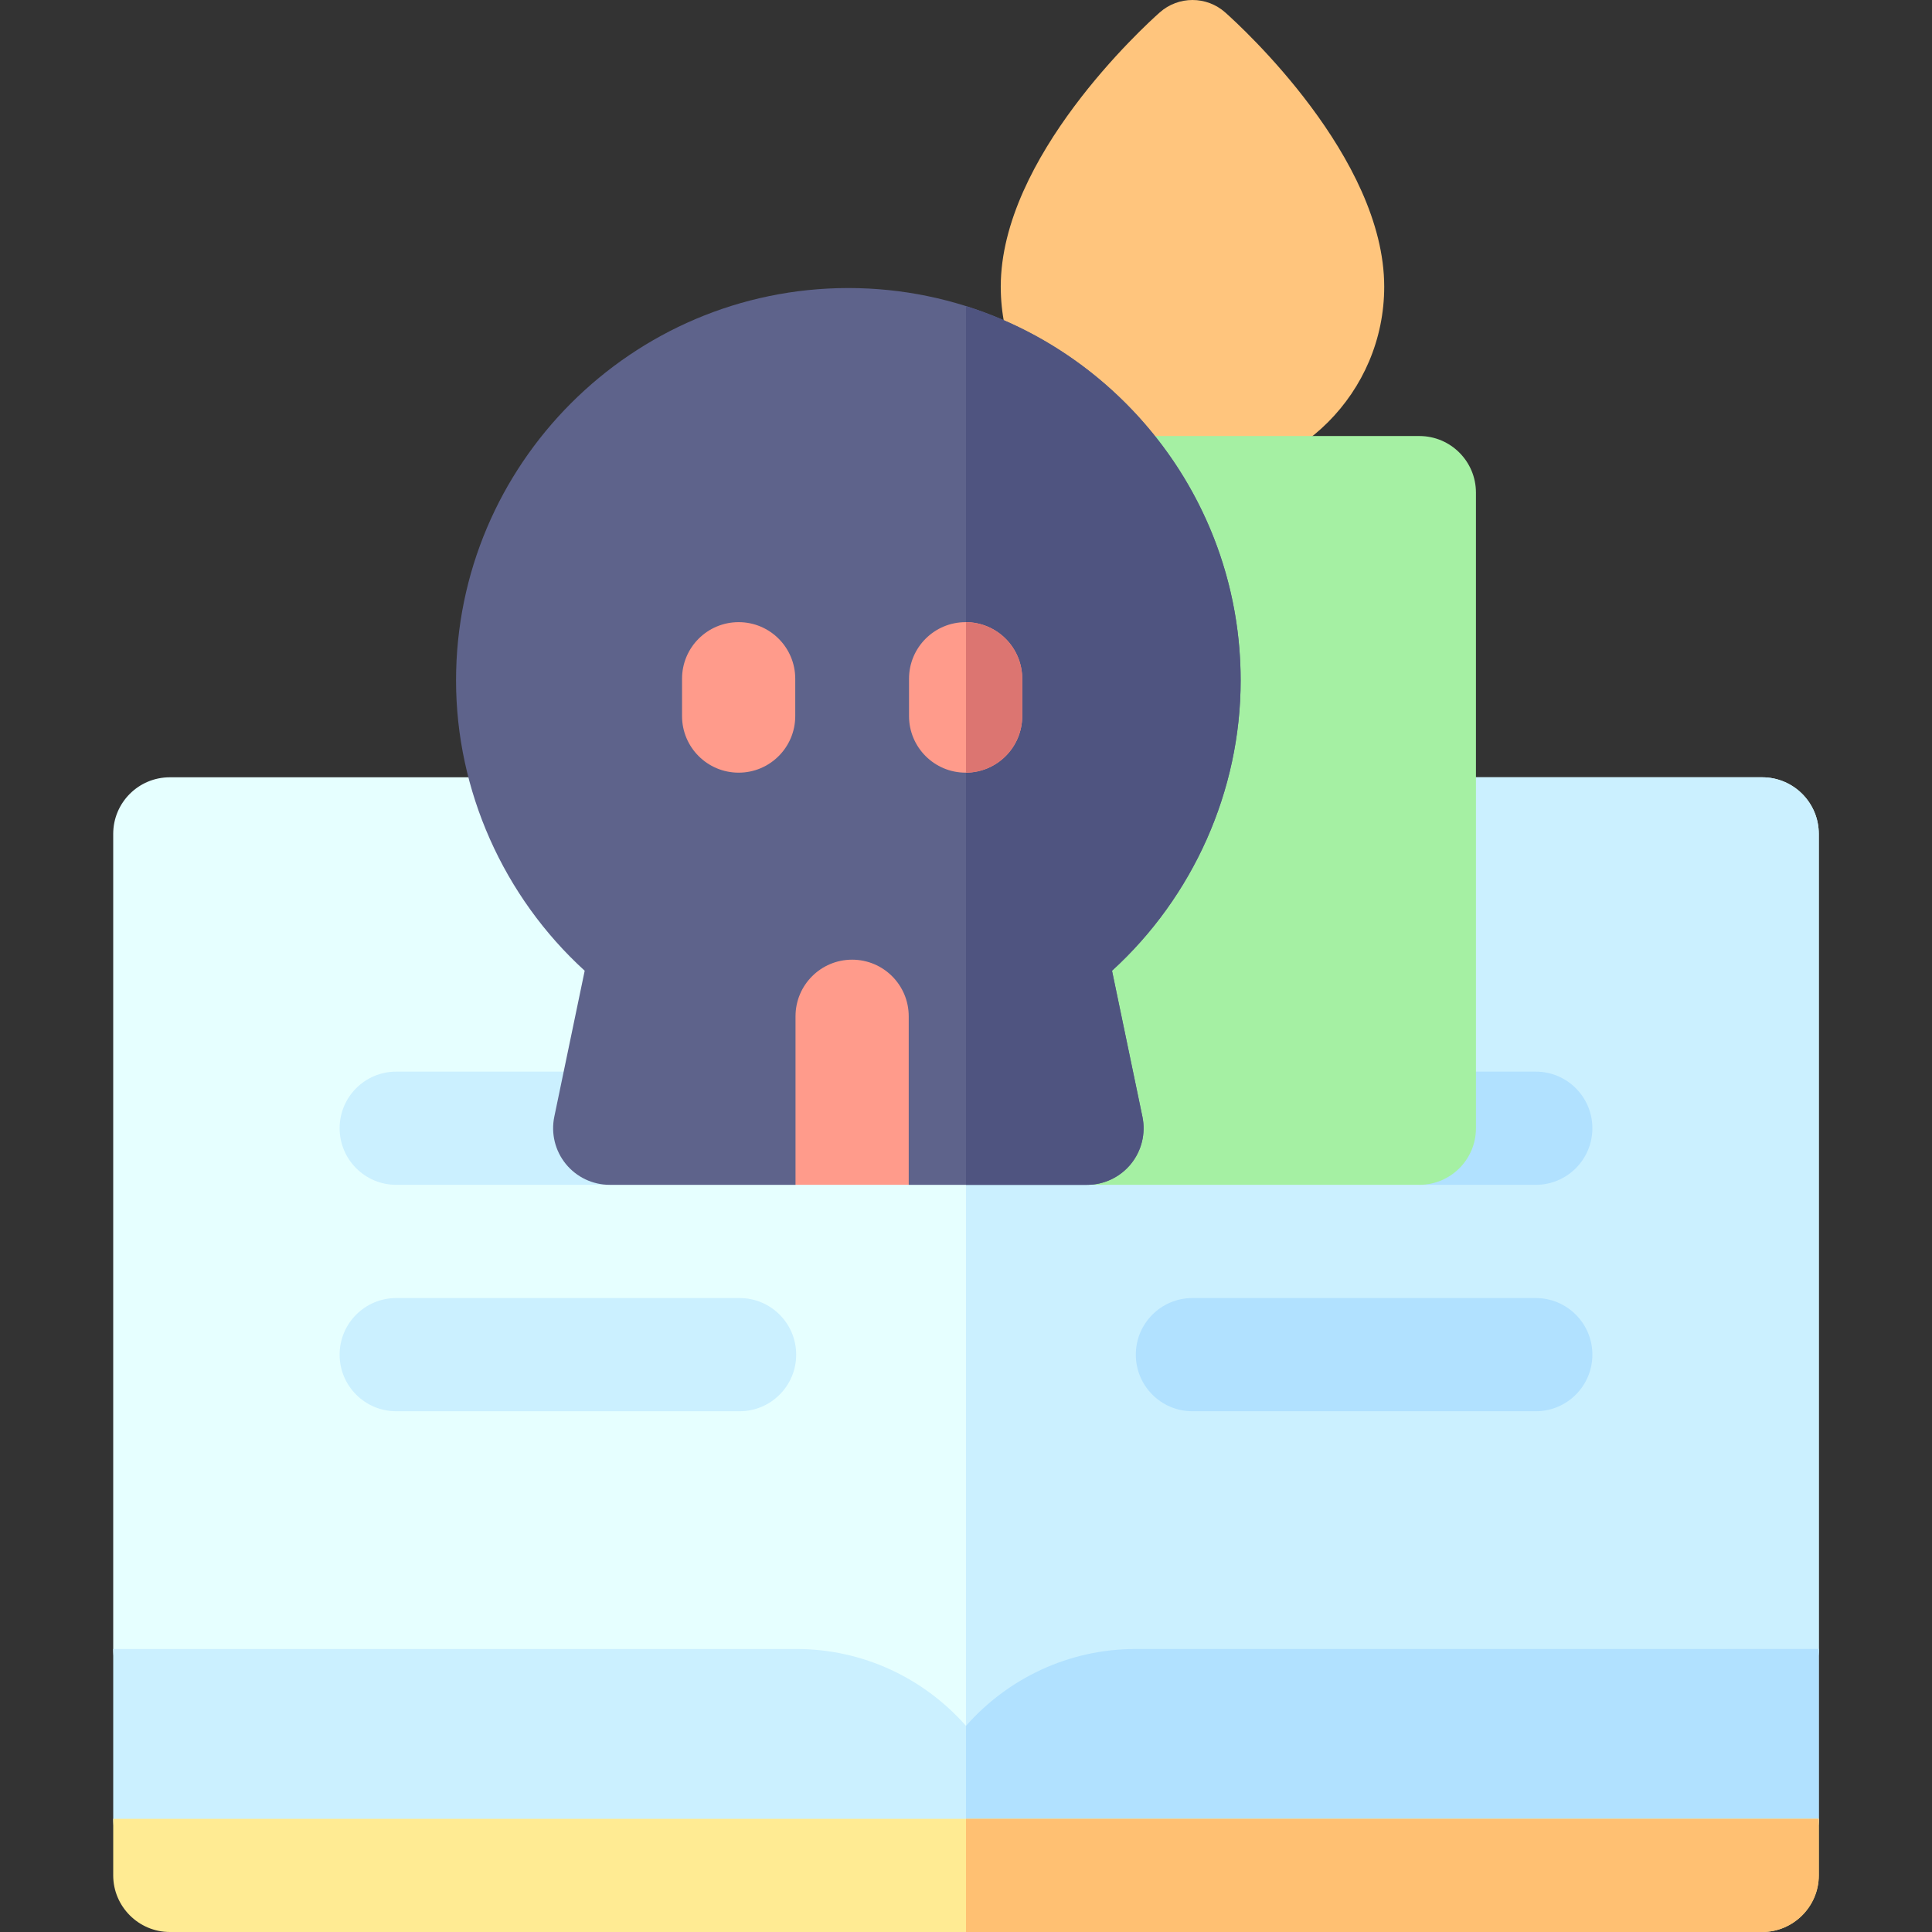 <svg id="Capa_1" enable-background="new 0 0 512 512" height="512" viewBox="0 0 512 512" width="512" xmlns="http://www.w3.org/2000/svg"><rect x="0" y="0" width="512" height="512" fill="#333333" stroke="none"/><g><path d="m324.703 3.301c-4.951-4.402-12.414-4.402-17.367 0-4.311 3.834-42.126 38.438-42.126 72.672 0 28.018 22.792 50.811 50.81 50.811s50.812-22.793 50.812-50.811c-.001-34.233-37.816-68.838-42.129-72.672z" fill="#ffc57d"/><path d="m466.998 205.991h-155.998c-24.574 0-45.735 14.857-55 36.056-9.265-21.199-30.426-36.056-55-36.056h-155.998c-8.285 0-15 6.716-15 15v216.006c0 8.284 6.715 15 15 15h165.998c16.542 0 30 13.46 30 30.002h30c0-16.542 13.458-30.002 30-30.002h165.998c8.285 0 15-6.716 15-15v-216.006c0-8.284-6.715-15-15-15z" fill="#e6ffff"/><path d="m466.998 205.991h-155.998c-24.574 0-45.735 14.857-55 36.056v239.952h15c0-16.542 13.458-30.002 30-30.002h165.998c8.285 0 15-6.716 15-15v-216.006c0-8.284-6.715-15-15-15z" fill="#cbf0ff"/><path d="m301 436.997c-17.908 0-33.997 7.896-45 20.377-11.003-12.481-27.093-20.377-45-20.377h-180.998v45.004c0 8.284 6.715 15 15 15h421.997c8.285 0 15-6.716 15-15v-45.004z" fill="#cbf0ff"/><g fill="#b1e1ff"><path d="m301 436.997c-17.908 0-33.997 7.896-45 20.377v39.626h210.998c8.285 0 15-6.716 15-15v-45.004z"/><path d="m406.996 283.992h-90.993l60.14 30h30.853c8.283 0 15-6.716 15-15s-6.716-15-15-15z"/><path d="m406.996 373.996h-90.993c-8.284 0-15-6.716-15-15s6.716-15 15-15h90.993c8.283 0 15 6.716 15 15s-6.716 15-15 15z"/></g><path d="m105.005 283.992c-8.284 0-15 6.716-15 15s6.716 15 15 15h56.576l34.417-30z" fill="#cbf0ff"/><path d="m195.997 373.996h-90.993c-8.284 0-15-6.716-15-15s6.716-15 15-15h90.993c8.284 0 15 6.716 15 15s-6.715 15-15 15z" fill="#cbf0ff"/><path d="m481.998 497c0 8.25-6.75 15-15 15h-421.996c-8.25 0-15-6.75-15-15 0-8.25 0-15 0-15h451.997c-.001 0-.001 6.75-.001 15z" fill="#ffeb93"/><path d="m256 482v30h210.998c8.25 0 15-6.75 15-15s0-15 0-15z" fill="#ffc072"/><path d="m376.143 115.552h-120.243c-8.284 0-15 6.716-15 15l47.162 183.439h88.081c8.284 0 15-6.716 15-15v-168.439c0-8.284-6.716-15-15-15z" fill="#a5f0a3"/><path d="m294.694 257.256c21.5-19.607 34.091-47.703 34.091-76.929 0-57.303-46.618-103.956-103.931-103.996-.039 0-.081 0-.123 0-57.279.068-103.874 46.71-103.874 103.996 0 29.225 12.59 57.321 34.091 76.929l-8.052 38.679c-.92 4.419.199 9.019 3.047 12.522 2.849 3.502 7.123 5.536 11.638 5.536h49.24l14.847-10 15.153 10h47.241c4.515 0 8.789-2.033 11.638-5.536s3.968-8.102 3.047-12.521z" fill="#5e638b"/><path d="m294.694 257.256c21.5-19.607 34.091-47.703 34.091-76.929 0-46.458-30.644-85.913-72.784-99.205v232.87h32.061c4.515 0 8.789-2.033 11.638-5.536s3.968-8.102 3.047-12.521z" fill="#4f5480"/><path d="m255.9 164.876c-8.284 0-15 6.716-15 15v9.889c0 8.284 6.716 15 15 15s15-6.716 15-15v-9.889c0-8.284-6.716-15-15-15z" fill="#ff9b8b"/><path d="m195.748 164.876c-8.284 0-15 6.716-15 15v9.889c0 8.284 6.716 15 15 15s15-6.716 15-15v-9.889c0-8.284-6.716-15-15-15z" fill="#ff9b8b"/><path d="m225.821 254.324c-8.284 0-15 6.716-15 15v44.668h30v-44.668c0-8.284-6.715-15-15-15z" fill="#ff9b8b"/><path d="m256 164.881v39.879c8.237-.055 14.899-6.745 14.899-14.995v-9.889c.001-8.25-6.661-14.94-14.899-14.995z" fill="#dc7571"/></g></svg>